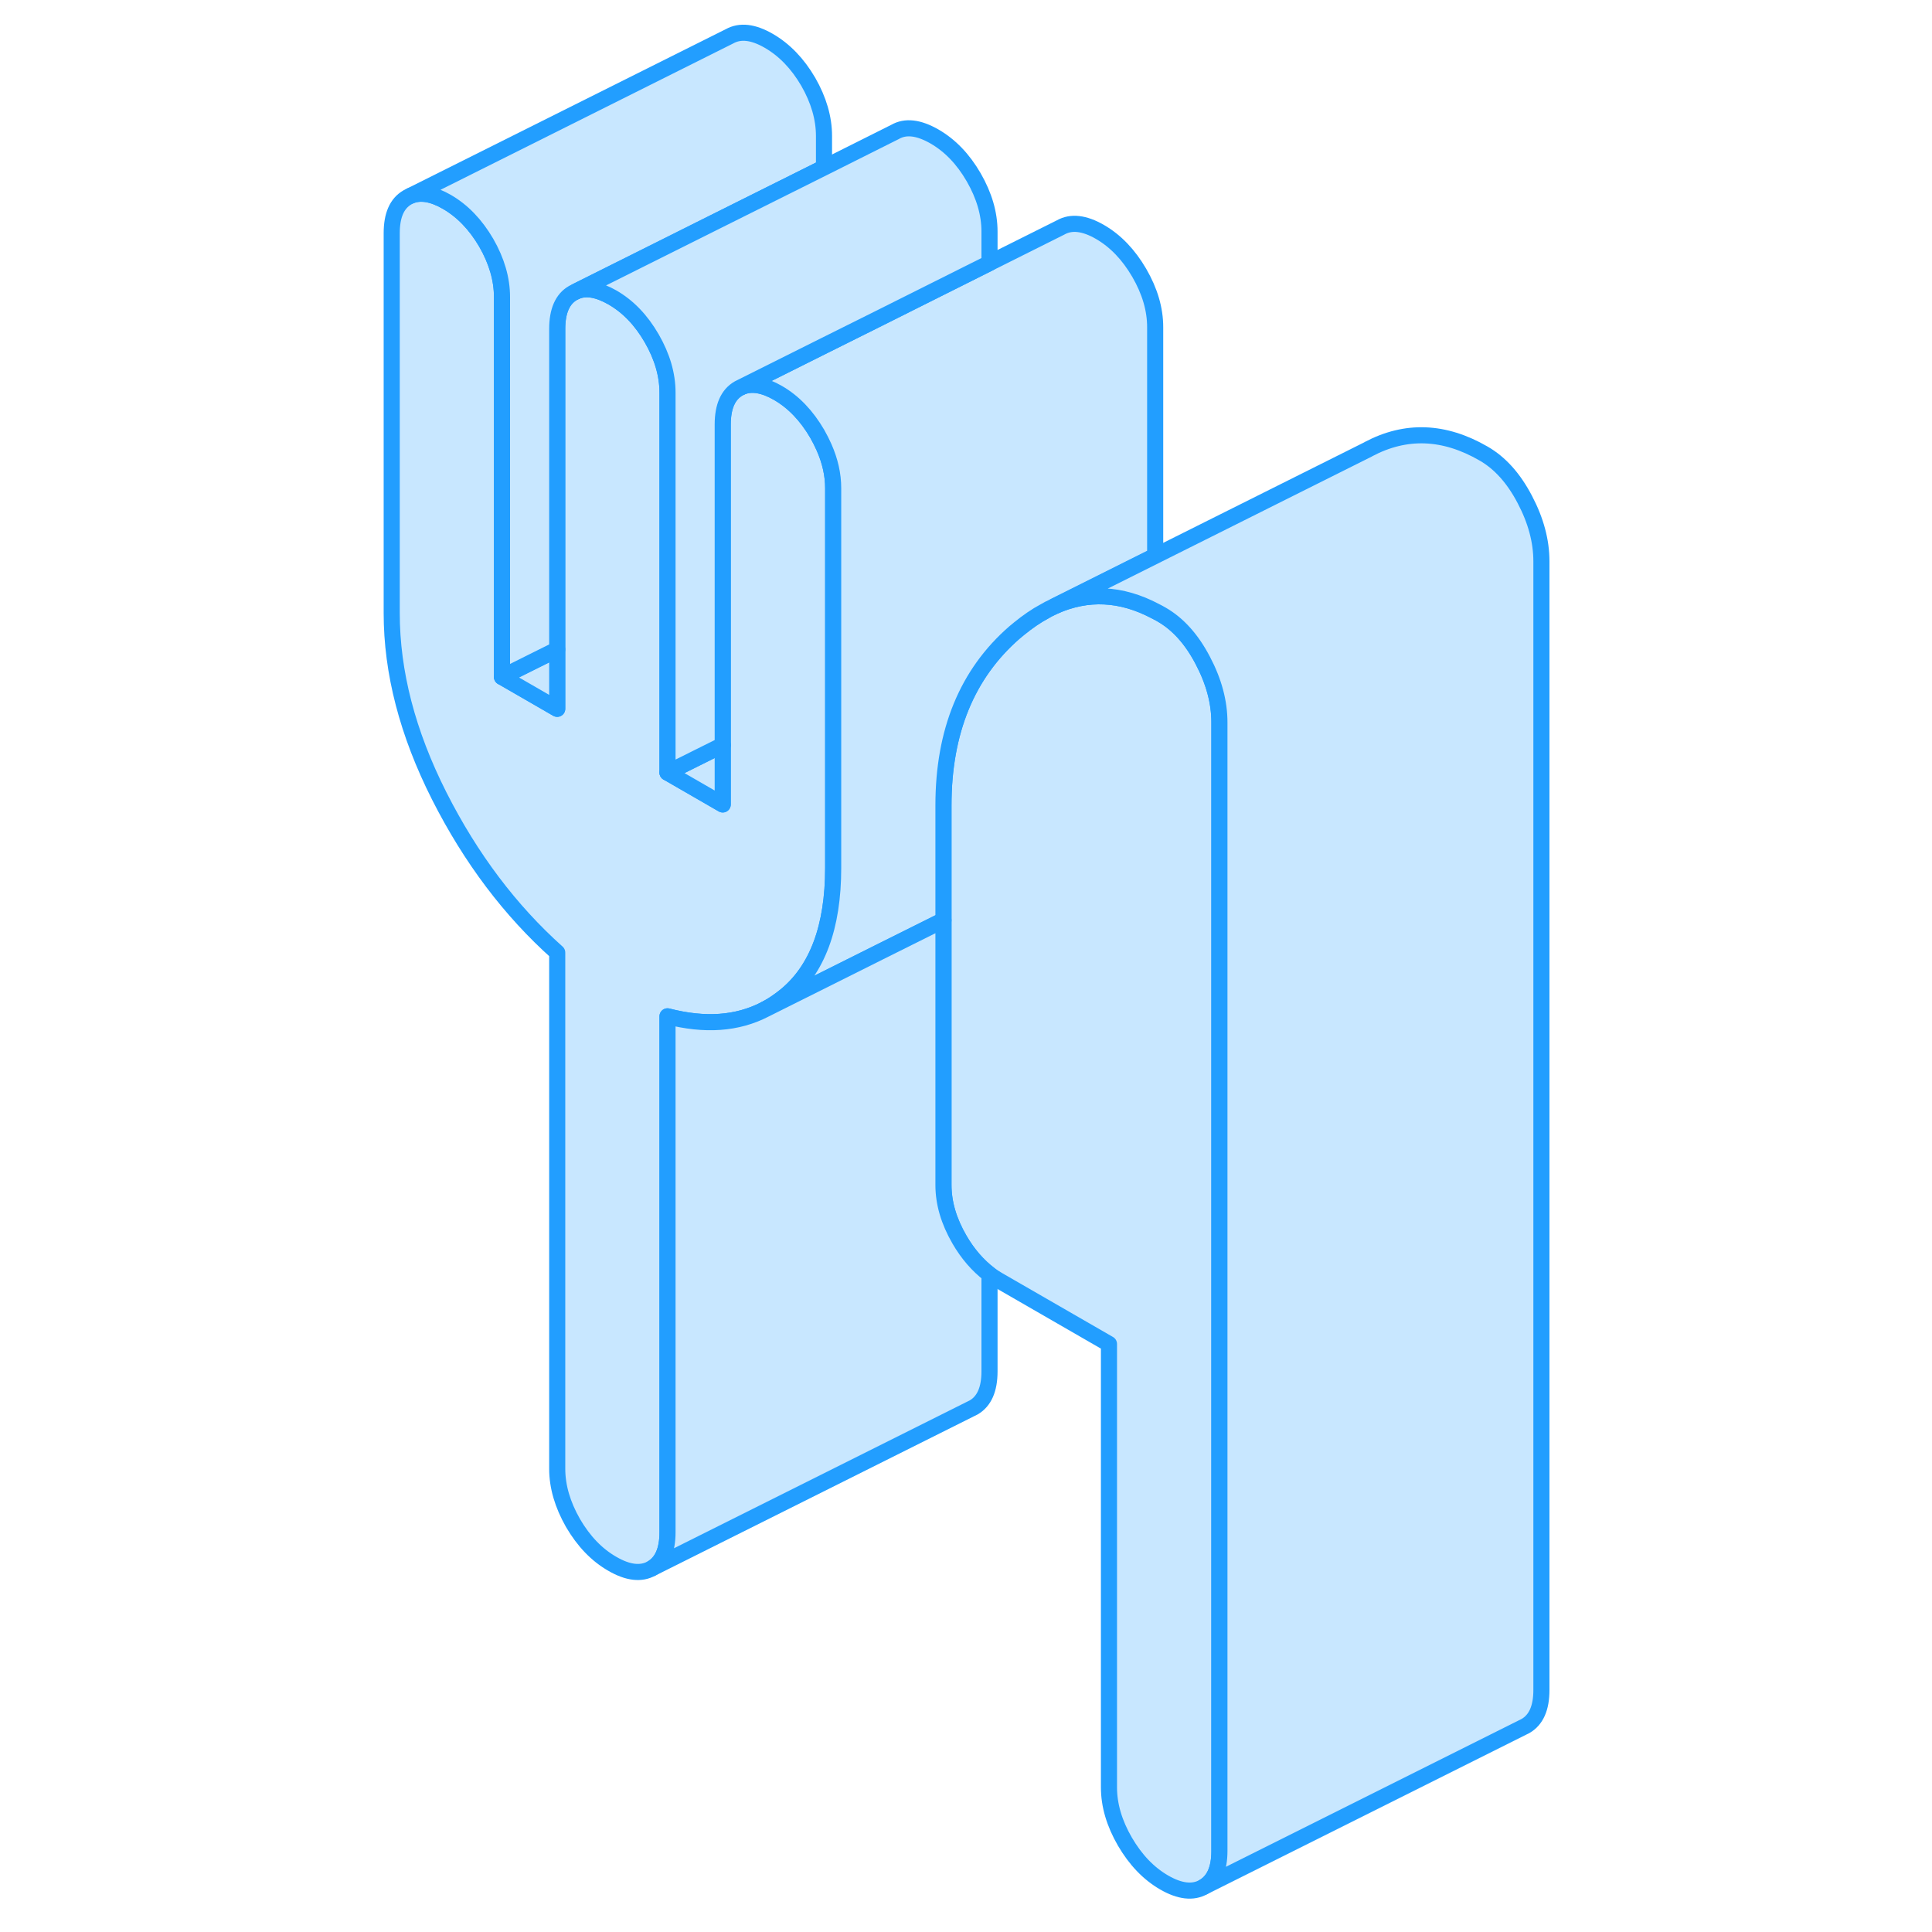 <svg viewBox="0 0 76 120" fill="#c8e7ff" xmlns="http://www.w3.org/2000/svg" height="48" width="48" stroke-width="1px" stroke-linecap="round" stroke-linejoin="round"><path d="M29.75 30.326V53.916C29.75 57.586 28.76 60.236 26.79 61.846C26.38 62.176 25.96 62.466 25.51 62.696C23.79 63.586 21.78 63.726 19.46 63.126V95.176C19.46 96.296 19.13 97.036 18.48 97.416C17.82 97.786 17.01 97.696 16.04 97.136C15.06 96.576 14.25 95.726 13.59 94.596C12.94 93.456 12.61 92.336 12.61 91.226V59.166C9.7 56.566 7.25 53.326 5.28 49.436C3.31 45.536 2.33 41.756 2.33 38.086V14.486C2.33 13.376 2.65 12.636 3.31 12.256L3.51 12.156C4.13 11.906 4.88 12.036 5.75 12.536C6.72 13.096 7.54 13.946 8.2 15.076C8.85 16.206 9.18 17.336 9.18 18.446V42.046L12.61 44.026V20.426C12.61 19.316 12.94 18.566 13.59 18.196L13.79 18.096C14.41 17.836 15.16 17.976 16.04 18.476C17.01 19.036 17.82 19.876 18.48 21.016C19.13 22.146 19.46 23.266 19.46 24.386V47.986L22.89 49.966V26.366C22.89 25.246 23.22 24.506 23.88 24.126L24.08 24.026C24.7 23.776 25.45 23.906 26.32 24.406C27.29 24.966 28.1 25.816 28.76 26.946C28.92 27.226 29.06 27.506 29.18 27.776C29.56 28.636 29.75 29.476 29.75 30.326Z" stroke="#229EFF" stroke-linejoin="round"/><path d="M53.739 44.866V114.966C53.739 116.086 53.41 116.826 52.749 117.206C52.099 117.576 51.28 117.486 50.31 116.926C49.34 116.366 48.53 115.516 47.87 114.386C47.21 113.246 46.88 112.126 46.88 111.016V83.476L40.029 79.526C39.83 79.416 39.64 79.286 39.46 79.156C38.74 78.606 38.11 77.886 37.59 76.986C36.93 75.846 36.6 74.726 36.6 73.606V50.016C36.6 45.426 38.069 41.846 41.01 39.286C41.109 39.206 41.2 39.126 41.3 39.046C41.83 38.616 42.36 38.246 42.89 37.966C42.97 37.916 43.04 37.876 43.12 37.836L43.51 37.646C45.55 36.746 47.63 36.836 49.749 37.956C49.88 38.016 50.01 38.096 50.14 38.166C51.17 38.756 52.02 39.706 52.71 41.026C53.4 42.336 53.739 43.616 53.739 44.866Z" stroke="#229EFF" stroke-linejoin="round"/><path d="M49.75 20.326V34.526L43.51 37.646L43.12 37.836C43.04 37.876 42.97 37.916 42.89 37.966C42.36 38.246 41.83 38.616 41.3 39.046C41.2 39.126 41.11 39.206 41.01 39.286C38.07 41.846 36.6 45.426 36.6 50.016V57.156L32.61 59.146L25.51 62.696C25.96 62.466 26.38 62.176 26.79 61.846C28.76 60.236 29.75 57.586 29.75 53.916V30.326C29.75 29.476 29.56 28.636 29.18 27.776C29.06 27.506 28.92 27.226 28.76 26.946C28.1 25.816 27.29 24.966 26.32 24.406C25.45 23.906 24.7 23.776 24.08 24.026L29.18 21.476L32.61 19.766L39.46 16.336L43.88 14.126C44.53 13.756 45.35 13.846 46.32 14.406C47.29 14.966 48.1 15.816 48.76 16.946C49.42 18.086 49.75 19.206 49.75 20.326Z" stroke="#229EFF" stroke-linejoin="round"/><path d="M12.61 40.336V44.026L9.18 42.046L12.61 40.336Z" stroke="#229EFF" stroke-linejoin="round"/><path d="M29.18 8.446V10.406L22.33 13.826L13.79 18.096L13.59 18.196C12.94 18.566 12.61 19.316 12.61 20.426V40.336L9.18 42.046V18.446C9.18 17.336 8.85 16.206 8.2 15.076C7.54 13.946 6.72 13.096 5.75 12.536C4.88 12.036 4.13 11.906 3.51 12.156L23.31 2.256C23.97 1.886 24.78 1.976 25.75 2.536C26.72 3.096 27.54 3.946 28.2 5.076C28.85 6.206 29.18 7.336 29.18 8.446Z" stroke="#229EFF" stroke-linejoin="round"/><path d="M39.46 79.156V85.176C39.46 86.296 39.13 87.036 38.48 87.416L38.279 87.516L18.48 97.416C19.13 97.036 19.46 96.296 19.46 95.176V63.126C21.78 63.726 23.79 63.586 25.509 62.696L32.61 59.146L36.6 57.156V73.606C36.6 74.726 36.93 75.846 37.59 76.986C38.11 77.886 38.74 78.606 39.46 79.156Z" stroke="#229EFF" stroke-linejoin="round"/><path d="M73.74 34.866V104.966C73.74 106.086 73.41 106.826 72.75 107.206L72.55 107.306L52.75 117.206C53.41 116.826 53.74 116.086 53.74 114.966V44.866C53.74 43.616 53.4 42.336 52.71 41.026C52.02 39.706 51.17 38.756 50.14 38.166C50.01 38.096 49.88 38.016 49.75 37.956C47.63 36.836 45.55 36.746 43.51 37.646L62.97 27.916L63 27.896C65.32 26.666 67.7 26.756 70.14 28.166C71.17 28.756 72.02 29.706 72.71 31.026C73.4 32.336 73.74 33.616 73.74 34.866Z" stroke="#229EFF" stroke-linejoin="round"/><path d="M22.89 46.276V49.966L19.46 47.986L22.89 46.276Z" stroke="#229EFF" stroke-linejoin="round"/><path d="M39.46 14.386V16.336L32.61 19.766L29.18 21.476L24.08 24.026L23.88 24.126C23.22 24.506 22.89 25.246 22.89 26.366V46.276L19.46 47.986V24.386C19.46 23.266 19.13 22.146 18.48 21.016C17.82 19.876 17.01 19.036 16.04 18.476C15.16 17.976 14.41 17.836 13.79 18.096L22.33 13.826L29.18 10.406L33.59 8.196C34.25 7.816 35.06 7.916 36.04 8.476C37.01 9.036 37.82 9.876 38.48 11.016C39.13 12.146 39.46 13.266 39.46 14.386Z" stroke="#229EFF" stroke-linejoin="round"/></svg>
